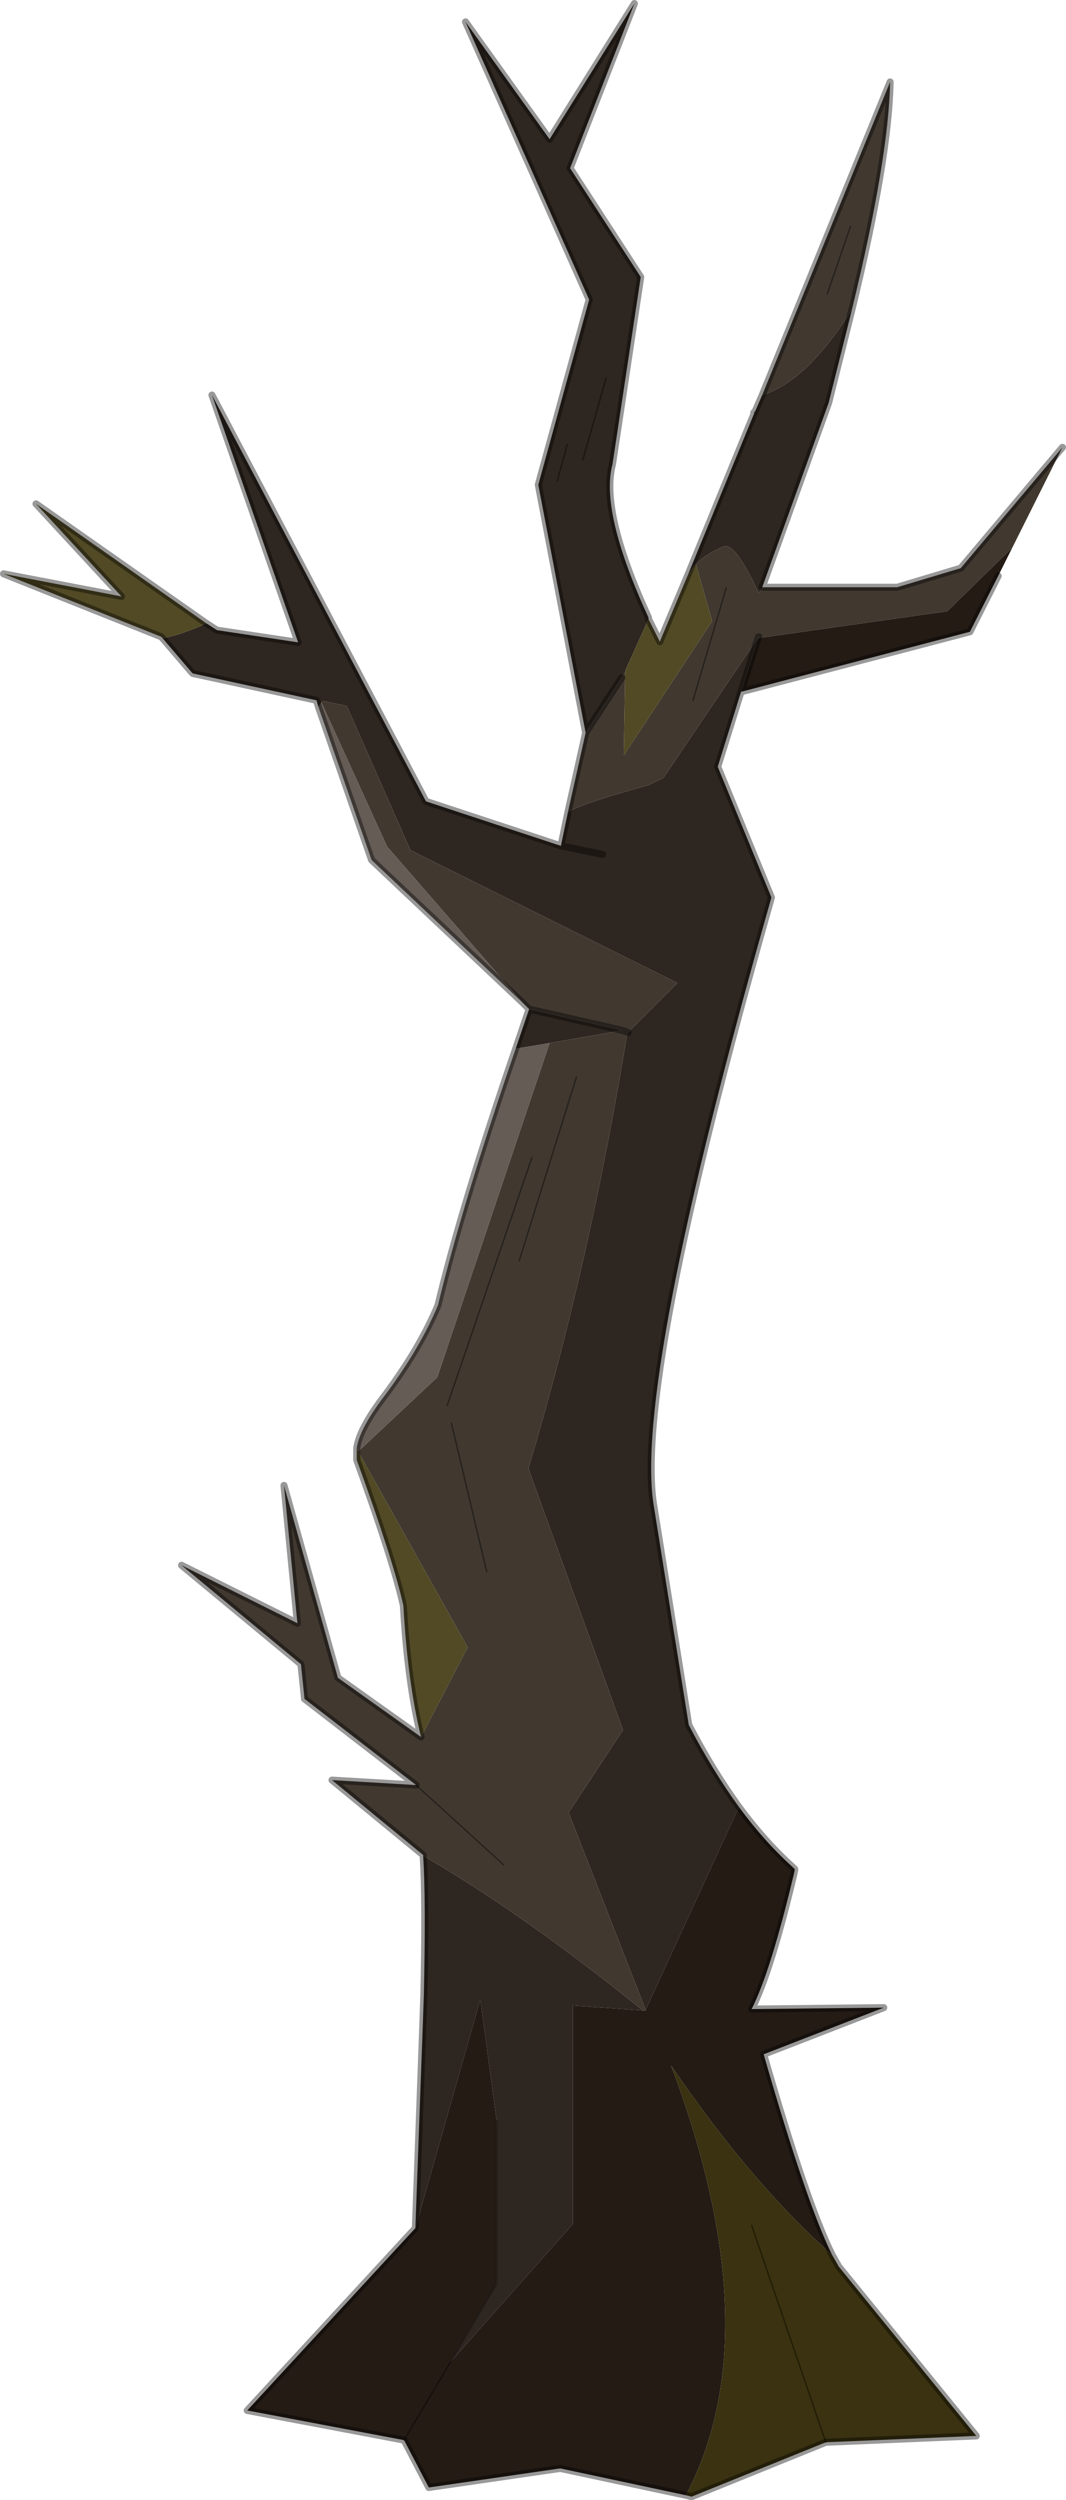 <?xml version="1.0" encoding="UTF-8" standalone="no"?>
<svg xmlns:xlink="http://www.w3.org/1999/xlink" height="176.9px" width="75.45px" xmlns="http://www.w3.org/2000/svg">
  <g transform="matrix(1.0, 0.0, 0.0, 1.0, 42.4, 174.7)">
    <use height="176.9" transform="matrix(1.0, 0.0, 0.0, 1.0, -42.4, -174.7)" width="75.45" xlink:href="#decoration171-shape0"/>
  </g>
  <defs>
    <g id="decoration171-shape0" transform="matrix(1.0, 0.0, 0.0, 1.0, 42.4, 174.7)">
      <path d="M17.9 -152.8 L16.25 -146.2 11.55 -133.15 11.6 -133.15 11.3 -132.75 Q9.65 -136.3 8.85 -136.05 7.7 -135.6 6.85 -134.8 L6.3 -134.05 11.0 -145.5 10.95 -145.5 11.05 -145.6 11.55 -146.75 Q14.7 -147.7 17.9 -152.8 M10.05 -125.75 L8.4 -120.45 12.2 -111.2 Q2.35 -76.6 3.9 -68.0 L6.35 -52.65 Q8.05 -49.4 9.9 -46.85 L3.3 -32.5 -2.15 -46.45 1.7 -52.3 -5.0 -70.8 Q-0.7 -85.1 2.0 -101.6 L2.05 -101.65 5.55 -105.15 -13.35 -114.55 -17.85 -124.75 -19.5 -125.1 -19.65 -125.0 -19.85 -124.65 -20.0 -125.15 -28.75 -127.05 -28.85 -127.15 -30.9 -129.55 Q-30.0 -129.7 -29.25 -130.0 -28.5 -130.25 -27.8 -130.6 L-27.1 -130.15 -27.0 -130.1 -26.95 -130.1 -21.3 -129.25 -27.4 -146.75 -12.25 -118.0 -2.7 -114.85 -2.2 -117.25 Q-1.05 -117.9 3.5 -119.15 L4.55 -119.65 11.3 -129.65 11.25 -129.55 10.05 -125.75 M-13.0 -17.05 L-12.45 -32.1 -12.45 -32.15 -12.4 -33.55 Q-12.25 -40.35 -12.45 -43.4 -5.45 -39.35 3.1 -32.45 L-1.85 -32.8 -1.85 -17.35 -10.5 -7.6 -7.25 -13.1 -7.25 -24.65 -8.4 -33.25 -13.0 -17.05 M-5.9 -100.5 L-4.95 -103.3 -2.95 -102.85 1.65 -101.8 -3.5 -100.9 -5.9 -100.5 M-0.95 -122.85 L-4.3 -140.4 -0.7 -153.5 -9.45 -173.15 -3.5 -164.85 2.5 -174.45 -2.05 -162.8 2.95 -155.1 0.95 -141.85 Q0.05 -138.5 3.5 -131.0 L3.5 -130.9 1.85 -127.25 1.85 -127.15 1.6 -126.75 -0.95 -122.85 M11.0 -145.5 L11.05 -145.6 11.0 -145.5 M-1.15 -142.15 L0.5 -147.95 -1.15 -142.15 M-2.95 -140.7 L-2.25 -143.25 -2.95 -140.7 M0.25 -114.25 L-2.7 -114.85 0.25 -114.25" fill="#2e2620" fill-rule="evenodd" stroke="none"/>
      <path d="M11.6 -133.15 L21.1 -133.15 25.6 -134.5 32.8 -143.05 29.25 -135.95 24.65 -131.45 11.25 -129.55 11.3 -129.65 4.55 -119.65 3.5 -119.15 Q-1.05 -117.9 -2.2 -117.25 L-0.95 -122.85 1.6 -126.75 1.85 -127.15 1.75 -121.25 8.0 -130.75 6.85 -134.8 Q7.7 -135.6 8.85 -136.05 9.65 -136.3 11.3 -132.75 L11.6 -133.15 M-12.45 -43.4 L-12.45 -43.45 -18.9 -48.75 -12.95 -48.4 -20.85 -54.5 -20.85 -54.55 -21.1 -56.95 -29.55 -63.95 -21.35 -59.85 -22.3 -69.6 -18.5 -56.05 -18.5 -56.0 -12.6 -51.8 -9.3 -58.15 -17.05 -72.0 -11.45 -77.25 -3.5 -100.9 1.65 -101.8 2.05 -101.65 1.65 -101.8 -2.95 -102.85 -4.95 -103.3 -5.4 -103.75 -15.0 -114.8 -19.65 -125.0 -19.5 -125.1 -17.85 -124.75 -13.35 -114.55 5.55 -105.15 2.05 -101.65 2.0 -101.6 Q-0.7 -85.1 -5.0 -70.8 L1.7 -52.3 -2.15 -46.45 3.3 -32.5 3.3 -32.45 3.1 -32.45 Q-5.45 -39.35 -12.45 -43.4 M11.55 -146.75 L20.6 -168.9 Q20.5 -163.5 17.9 -152.8 14.7 -147.7 11.55 -146.75 M16.15 -153.9 L17.8 -158.7 16.15 -153.9 M-7.95 -63.5 L-10.45 -74.0 -7.95 -63.5 M-5.65 -85.5 L-1.6 -98.5 -5.65 -85.5 M-10.75 -75.25 L-4.75 -92.8 -10.75 -75.25 M-6.75 -42.75 L-12.95 -48.4 -6.75 -42.75 M6.65 -125.15 L9.0 -133.1 6.65 -125.15" fill="#413930" fill-rule="evenodd" stroke="none"/>
      <path d="M-12.6 -51.8 Q-13.55 -55.7 -13.85 -61.1 -14.55 -64.25 -17.15 -71.4 L-17.15 -72.25 -17.05 -72.0 -9.3 -58.15 -12.6 -51.8 M-30.9 -129.55 L-31.0 -129.65 -42.15 -134.1 -33.8 -132.5 -39.85 -139.05 -27.8 -130.6 Q-28.5 -130.25 -29.25 -130.0 -30.0 -129.7 -30.9 -129.55 M3.5 -130.9 L4.3 -129.3 6.3 -134.05 6.85 -134.8 8.0 -130.75 1.75 -121.25 1.85 -127.15 1.85 -127.25 3.5 -130.9" fill="#524a25" fill-rule="evenodd" stroke="none"/>
      <path d="M-17.15 -72.25 Q-16.95 -73.65 -15.1 -76.05 -12.65 -79.35 -11.4 -82.35 -9.7 -89.45 -5.9 -100.5 L-3.5 -100.9 -11.45 -77.25 -17.05 -72.0 -17.15 -72.25 M-5.4 -103.75 L-16.1 -113.85 -19.85 -124.65 -19.65 -125.0 -15.0 -114.8 -5.4 -103.75" fill="#665c56" fill-rule="evenodd" stroke="none"/>
      <path d="M29.25 -135.95 L28.25 -133.95 26.25 -130.0 10.05 -125.75 11.25 -129.55 24.65 -131.45 29.25 -135.95 M9.9 -46.85 Q11.7 -44.4 13.7 -42.6 L13.85 -42.45 13.85 -42.4 13.8 -42.15 Q12.15 -35.2 10.8 -32.55 L20.15 -32.65 11.65 -29.35 Q14.7 -18.75 16.5 -15.15 10.8 -20.2 5.1 -28.55 12.2 -9.7 6.15 1.85 L-2.75 -0.05 -12.05 1.3 -13.8 -2.05 -24.9 -4.15 -13.0 -17.05 -8.4 -33.25 -7.25 -24.65 -7.25 -13.1 -10.5 -7.6 -1.85 -17.35 -1.85 -32.8 3.1 -32.45 3.3 -32.45 3.3 -32.5 9.9 -46.85 M-13.8 -2.05 L-10.5 -7.6 -13.8 -2.05" fill="#241b15" fill-rule="evenodd" stroke="none"/>
      <path d="M16.5 -15.15 L16.9 -14.45 16.95 -14.35 26.7 -2.35 16.05 -1.9 6.55 1.95 6.15 1.85 Q12.2 -9.7 5.1 -28.55 10.8 -20.2 16.5 -15.15 M10.8 -17.25 L16.05 -1.9 10.8 -17.25" fill="#3a3210" fill-rule="evenodd" stroke="none"/>
      <path d="M17.9 -152.8 L16.25 -146.2 11.55 -133.15 11.6 -133.15 21.1 -133.15 25.6 -134.5 32.8 -143.05 M28.25 -133.95 L26.25 -130.0 10.05 -125.75 8.4 -120.45 12.2 -111.2 Q2.35 -76.6 3.9 -68.0 L6.35 -52.65 Q8.05 -49.4 9.9 -46.85 11.7 -44.4 13.7 -42.6 L13.85 -42.45 13.85 -42.4 13.8 -42.15 Q12.15 -35.2 10.8 -32.55 L20.15 -32.65 11.65 -29.35 Q14.7 -18.75 16.5 -15.15 L16.9 -14.45 16.95 -14.35 26.7 -2.35 16.05 -1.9 6.55 1.95 6.15 1.85 -2.75 -0.05 -12.05 1.3 -13.8 -2.05 -24.9 -4.15 -13.0 -17.05 -12.45 -32.1 -12.45 -32.15 -12.4 -33.55 Q-12.25 -40.35 -12.45 -43.4 L-12.45 -43.45 -18.9 -48.75 -12.95 -48.4 -20.85 -54.5 -20.85 -54.55 -21.1 -56.95 -29.55 -63.95 -21.35 -59.85 -22.3 -69.6 -18.5 -56.05 -18.5 -56.0 -12.6 -51.8 Q-13.55 -55.7 -13.85 -61.1 -14.55 -64.25 -17.15 -71.4 L-17.15 -72.25 Q-16.95 -73.65 -15.1 -76.05 -12.65 -79.35 -11.4 -82.35 -9.7 -89.45 -5.9 -100.5 L-4.95 -103.3 -5.4 -103.75 -16.1 -113.85 -19.85 -124.65 -20.0 -125.15 -28.75 -127.05 -28.85 -127.15 -30.9 -129.55 -31.0 -129.65 -42.15 -134.1 -33.8 -132.5 -39.85 -139.05 -27.8 -130.6 -27.1 -130.15 -27.0 -130.1 -26.95 -130.1 -21.3 -129.25 -27.4 -146.75 -12.25 -118.0 -2.7 -114.85 -2.2 -117.25 -0.95 -122.85 -4.3 -140.4 -0.7 -153.5 -9.45 -173.15 -3.5 -164.85 2.5 -174.45 -2.05 -162.8 2.95 -155.1 0.95 -141.85 Q0.05 -138.5 3.5 -131.0 L3.5 -130.9 4.3 -129.3 6.3 -134.05 11.0 -145.5 10.95 -145.5 11.05 -145.6 11.55 -146.75 20.6 -168.9 Q20.5 -163.5 17.9 -152.8 M11.05 -145.6 L11.0 -145.5 M-2.7 -114.85 L0.25 -114.25 M1.6 -126.75 L-0.95 -122.85 M2.05 -101.65 L1.65 -101.8 -2.95 -102.85 -4.95 -103.3 M11.25 -129.55 L11.3 -129.65 M10.05 -125.75 L11.25 -129.55" fill="none" stroke="#000000" stroke-linecap="round" stroke-linejoin="round" stroke-opacity="0.4" stroke-width="0.5"/>
      <path d="M17.8 -158.7 L16.15 -153.9 M-2.25 -143.25 L-2.95 -140.7 M0.5 -147.95 L-1.15 -142.15 M-10.45 -74.0 L-7.95 -63.5 M-12.95 -48.4 L-6.75 -42.75 M-4.75 -92.8 L-10.75 -75.25 M-1.6 -98.5 L-5.65 -85.5 M9.0 -133.1 L6.65 -125.15 M16.05 -1.9 L10.8 -17.25 M-10.5 -7.6 L-13.8 -2.05 M-10.5 -7.6 L-7.25 -13.1 -7.25 -24.65" fill="none" stroke="#000000" stroke-linecap="round" stroke-linejoin="round" stroke-opacity="0.4" stroke-width="0.1"/>
    </g>
  </defs>
</svg>
